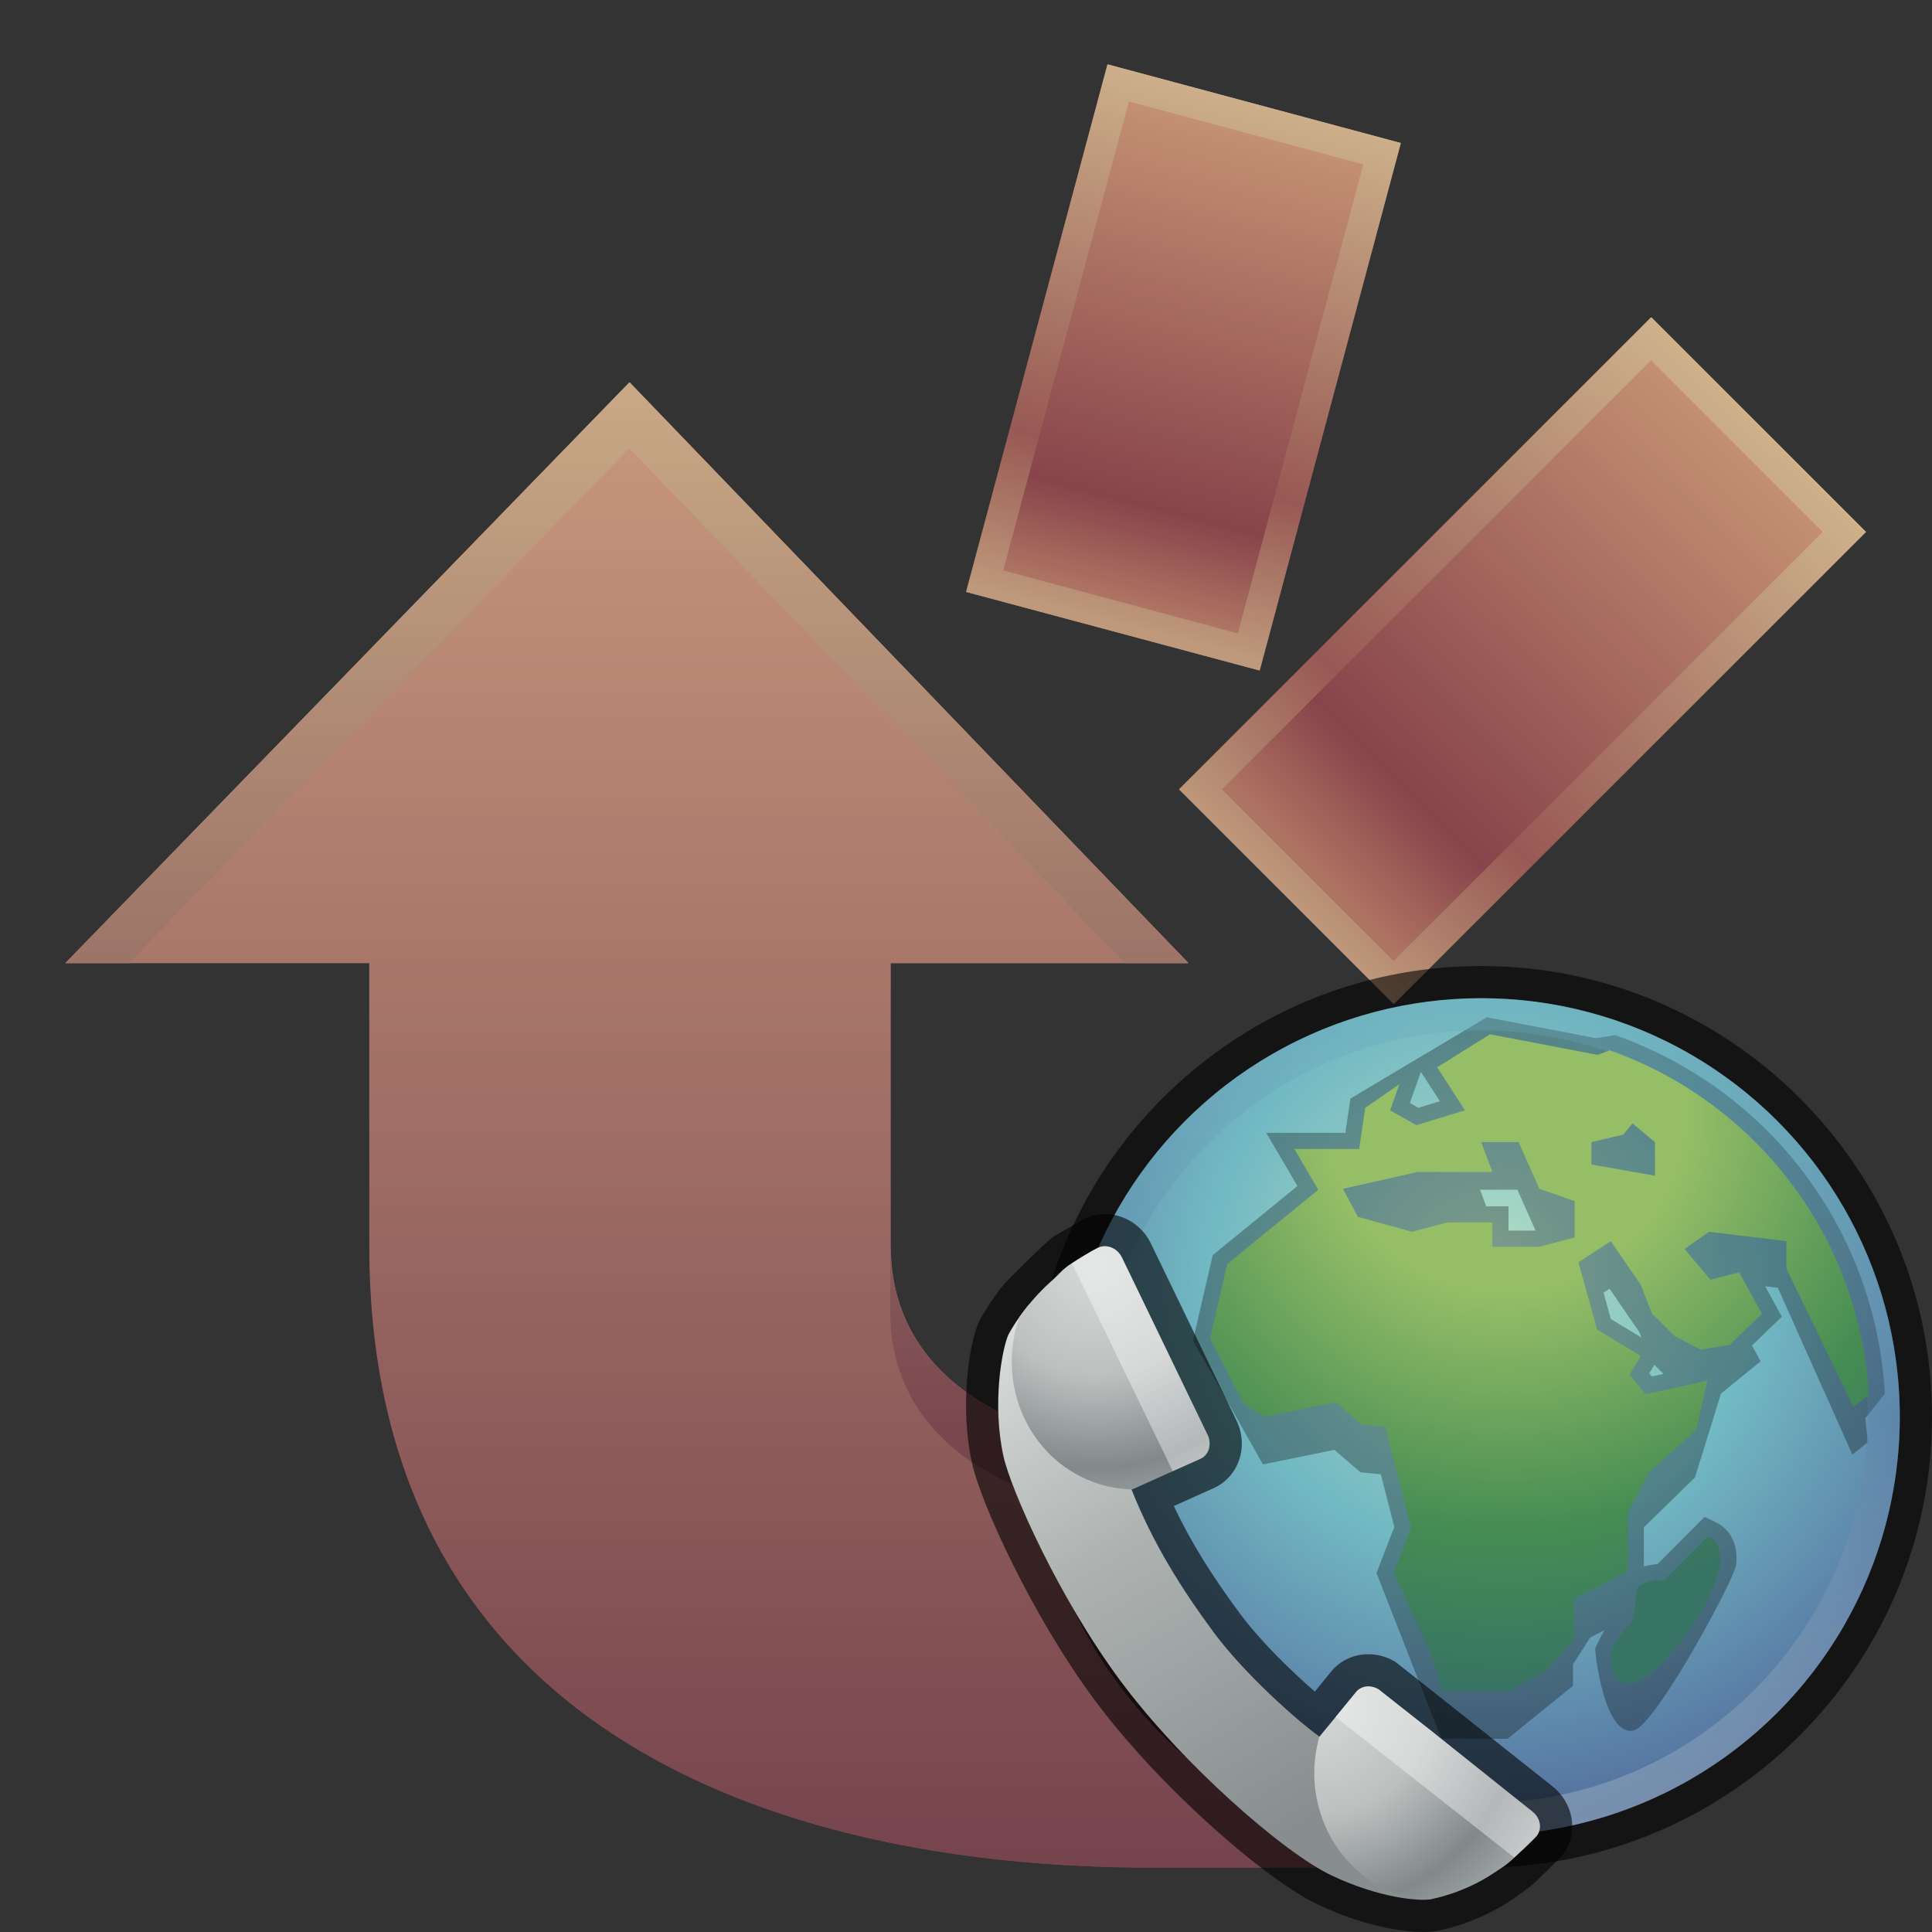 <?xml version="1.0" encoding="UTF-8"?>
<!DOCTYPE svg PUBLIC "-//W3C//DTD SVG 1.1 Tiny//EN" "http://www.w3.org/Graphics/SVG/1.1/DTD/svg11-tiny.dtd">
<svg baseProfile="tiny" height="60" viewBox="0 0 60 60" width="60" xmlns="http://www.w3.org/2000/svg" xmlns:xlink="http://www.w3.org/1999/xlink">
<rect x="0" y="0" width="60" height="60" fill="#333333" stroke="none"/>
<g>
<rect fill="none" height="60" width="60"/>
<linearGradient gradientTransform="matrix(1 0 0 1 2136.519 1393.98)" gradientUnits="userSpaceOnUse" id="SVGID_1_" x1="-2114.784" x2="-2114.784" y1="-1380.384" y2="-1334.48">
<stop offset="0" style="stop-color:#C6957B"/>
<stop offset="1" style="stop-color:#73414B"/>
</linearGradient>
<path d="M27.663,38.703V29.91h9.248L19.558,11.879L2.046,29.908h9.438v8.795  C11.483,53.568,23.851,58,35.753,58h5.67V44.909h-5.67C32.085,44.909,27.663,43.101,27.663,38.703z" fill="url(#SVGID_1_)"/>
<linearGradient gradientTransform="matrix(1 0 0 -1 -57.48 -6084.146)" gradientUnits="userSpaceOnUse" id="SVGID_2_" x1="76.955" x2="76.955" y1="-6096.328" y2="-6131.117">
<stop offset="0" style="stop-color:#C8A885"/>
<stop offset="1" style="stop-color:#73414B"/>
</linearGradient>
<polygon fill="url(#SVGID_2_)" points="19.558,13.92 34.94,29.908 36.905,29.908 19.558,11.879 2.046,29.908 4.022,29.908 "/>
<linearGradient gradientTransform="matrix(1 0 0 -1 -57.48 -6084.146)" gradientUnits="userSpaceOnUse" id="SVGID_3_" x1="96.417" x2="92.177" y1="-6087.156" y2="-6103.527">
<stop offset="0" style="stop-color:#CDB18B"/>
<stop offset="0.703" style="stop-color:#985954"/>
<stop offset="1" style="stop-color:#BE997B"/>
</linearGradient>
<polygon fill="url(#SVGID_3_)" points="30.015,18.383 34.405,2 43.507,4.441 39.124,20.822 "/>
<linearGradient gradientTransform="matrix(1 0 0 -1 -57.48 -6084.146)" gradientUnits="userSpaceOnUse" id="SVGID_4_" x1="96.123" x2="92.353" y1="-6088.268" y2="-6102.876">
<stop offset="0" style="stop-color:#C39072"/>
<stop offset="0.794" style="stop-color:#88444B"/>
<stop offset="1" style="stop-color:#AF7563"/>
</linearGradient>
<polygon fill="url(#SVGID_4_)" points="38.456,19.67 31.171,17.715 35.073,3.152 42.354,5.105 "/>
<linearGradient gradientTransform="matrix(1 0 0 -1 -57.48 -6084.146)" gradientUnits="userSpaceOnUse" id="SVGID_5_" x1="111.948" x2="97.459" y1="-6097.31" y2="-6112.153">
<stop offset="0" style="stop-color:#CDB18B"/>
<stop offset="0.703" style="stop-color:#985954"/>
<stop offset="1" style="stop-color:#BE997B"/>
</linearGradient>
<polygon fill="url(#SVGID_5_)" points="36.628,24.514 51.288,9.855 57.954,16.519 43.292,31.178 "/>
<linearGradient gradientTransform="matrix(1 0 0 -1 -57.48 -6084.146)" gradientUnits="userSpaceOnUse" id="SVGID_6_" x1="111.442" x2="98.247" y1="-6097.932" y2="-6111.245">
<stop offset="0" style="stop-color:#C39072"/>
<stop offset="0.794" style="stop-color:#88444B"/>
<stop offset="1" style="stop-color:#AF7563"/>
</linearGradient>
<polygon fill="url(#SVGID_6_)" points="43.292,29.848 37.96,24.514 51.288,11.188 56.622,16.519 "/>
<linearGradient gradientUnits="userSpaceOnUse" id="SVGID_7_" x1="34.543" x2="34.543" y1="12.17" y2="46.971">
<stop offset="0" style="stop-color:#C8A885"/>
<stop offset="1" style="stop-color:#73414B"/>
</linearGradient>
<path d="M35.753,44.909L35.753,44.909c-3.668-0.002-8.09-1.809-8.09-6.206v2.041  c0,4.393,4.422,6.209,8.09,6.209h5.67v-2.044H35.753z" fill="url(#SVGID_7_)"/>
<linearGradient gradientTransform="matrix(1 0 0 1 2136.519 1393.98)" gradientUnits="userSpaceOnUse" id="SVGID_8_" x1="-2114.799" x2="-2114.799" y1="-1380.384" y2="-1334.48">
<stop offset="0" style="stop-color:#C6957B"/>
<stop offset="1" style="stop-color:#73414B"/>
</linearGradient>
<path d="M27.648,38.703V29.91h9.248L19.543,11.879L2.031,29.908h9.438v8.795  C11.469,53.568,23.836,58,35.738,58h5.67V44.909h-5.67C32.07,44.909,27.648,43.101,27.648,38.703z" fill="url(#SVGID_8_)"/>
<linearGradient gradientTransform="matrix(1 0 0 -1 -57.48 -6084.146)" gradientUnits="userSpaceOnUse" id="SVGID_9_" x1="76.94" x2="76.94" y1="-6096.328" y2="-6131.117">
<stop offset="0" style="stop-color:#C8A885"/>
<stop offset="1" style="stop-color:#73414B"/>
</linearGradient>
<polygon fill="url(#SVGID_9_)" points="19.543,13.92 34.926,29.908 36.891,29.908 19.543,11.879 2.031,29.908 4.008,29.908 "/>
<linearGradient gradientTransform="matrix(1 0 0 -1 -57.48 -6084.146)" gradientUnits="userSpaceOnUse" id="SVGID_10_" x1="96.402" x2="92.162" y1="-6087.157" y2="-6103.528">
<stop offset="0" style="stop-color:#CDB18B"/>
<stop offset="0.703" style="stop-color:#985954"/>
<stop offset="1" style="stop-color:#BE997B"/>
</linearGradient>
<polygon fill="url(#SVGID_10_)" points="30,18.383 34.391,2 43.492,4.441 39.109,20.822 "/>
<linearGradient gradientTransform="matrix(1 0 0 -1 -57.48 -6084.146)" gradientUnits="userSpaceOnUse" id="SVGID_11_" x1="96.109" x2="92.339" y1="-6088.267" y2="-6102.876">
<stop offset="0" style="stop-color:#C39072"/>
<stop offset="0.794" style="stop-color:#88444B"/>
<stop offset="1" style="stop-color:#AF7563"/>
</linearGradient>
<polygon fill="url(#SVGID_11_)" points="38.441,19.67 31.156,17.715 35.059,3.152 42.34,5.105 "/>
<linearGradient gradientTransform="matrix(1 0 0 -1 -57.48 -6084.146)" gradientUnits="userSpaceOnUse" id="SVGID_12_" x1="111.934" x2="97.444" y1="-6097.31" y2="-6112.153">
<stop offset="0" style="stop-color:#CDB18B"/>
<stop offset="0.703" style="stop-color:#985954"/>
<stop offset="1" style="stop-color:#BE997B"/>
</linearGradient>
<polygon fill="url(#SVGID_12_)" points="36.613,24.514 51.273,9.855 57.939,16.519 43.277,31.178 "/>
<linearGradient gradientTransform="matrix(1 0 0 -1 -57.48 -6084.146)" gradientUnits="userSpaceOnUse" id="SVGID_13_" x1="111.428" x2="98.233" y1="-6097.933" y2="-6111.245">
<stop offset="0" style="stop-color:#C39072"/>
<stop offset="0.794" style="stop-color:#88444B"/>
<stop offset="1" style="stop-color:#AF7563"/>
</linearGradient>
<polygon fill="url(#SVGID_13_)" points="43.277,29.848 37.945,24.514 51.273,11.188 56.607,16.519 "/>
<linearGradient gradientUnits="userSpaceOnUse" id="SVGID_14_" x1="34.528" x2="34.528" y1="12.17" y2="46.971">
<stop offset="0" style="stop-color:#C8A885"/>
<stop offset="1" style="stop-color:#73414B"/>
</linearGradient>
<path d="M35.738,44.909L35.738,44.909c-3.668-0.002-8.09-1.809-8.09-6.206v2.041  c0,4.393,4.422,6.209,8.09,6.209h5.67v-2.044H35.738z" fill="url(#SVGID_14_)"/>
</g>
<g transform="matrix(1 0 0 1 30 30)">
<rect fill="none" height="30" width="30"/>
<path d="M16,0C8.28,0,2,6.279,2,14c0,7.719,6.28,14,14,14s14-6.281,14-14C30,6.279,23.72,0,16,0z" fill-opacity="0.6" stroke-opacity="0.6"/>
<radialGradient cx="-451.026" cy="-302.175" gradientTransform="matrix(0.35 0 0 0.35 173.95 115.321)" gradientUnits="userSpaceOnUse" id="SVGID_1__" r="48.906">
<stop offset="0" style="stop-color:#B4DFC6"/>
<stop offset="0.5" style="stop-color:#72B9C3"/>
<stop offset="1" style="stop-color:#546F9F"/>
</radialGradient>
<circle cx="16" cy="14" fill="url(#SVGID_1__)" r="13"/>
<path d="M28.536,13.287c-0.288-5.078-3.577-9.449-8.38-11.141l-0.585,0.096l-3.397-0.65l-4.235,2.525l-0.159,1.064  H9.322l0.971,1.652L7.662,8.979l-0.613,2.65l2.173,3.85l2.218-0.453l0.81,0.697l0.633,0.063l0.418,1.633l-0.552,1.432L14.763,24  h2.053l2.035-1.645v-0.67l0.537-0.834l0.444-0.227c-0.113,0.172-0.29,0.566-0.29,0.566c-0.019,0.135,0.289,2.756,1.192,2.551  c0.686-0.156,3.135-4.705,3.182-5.139c0.093-0.855-0.373-1.209-0.659-1.342l-0.318-0.15l-1.462,1.465  c-0.157,0.012-0.298,0.039-0.426,0.076v-1.217l1.588-1.551l0.808-2.604l1.231-1.002l-0.27-0.49l0.929-0.895l-0.519-0.945  l0.395,0.047l2.313,5.178L28,14.795c-0.015-0.254-0.042-0.502-0.071-0.752L28.536,13.287z M16.156,7.463l-0.193-0.516h1.161  l0.565,1.271h-0.841V7.463H16.156z M19.987,10.023l0.927,1.354l0.063,0.162l-0.95-0.574L19.8,10.146L19.987,10.023z M21.381,12.387  l0.28,0.281l-0.362,0.08l-0.082-0.1L21.381,12.387z M14.127,3.285l0.59,0.914l-0.67,0.205l-0.262-0.15L14.127,3.285z" fill-opacity="0.3" stroke-opacity="0.3"/>
<linearGradient gradientUnits="userSpaceOnUse" id="SVGID_2__" x1="15.999" x2="15.999" y1="1.062" y2="27.132">
<stop offset="0" style="stop-color:#6DACBC"/>
<stop offset="0.497" style="stop-color:#5778A3"/>
<stop offset="1" style="stop-color:#D3E0D8"/>
</linearGradient>
<path d="M16,1C8.821,1,3,6.82,3,14c0,7.182,5.821,13,13,13c7.182,0,13-5.818,13-13  C29,6.82,23.182,1,16,1z M16,26C9.383,26,4,20.617,4,14S9.383,2,16,2s12,5.383,12,12S22.617,26,16,26z" fill="url(#SVGID_2__)" fill-opacity="0.3" stroke-opacity="0.3"/>
<radialGradient cx="16.75" cy="4.499" gradientUnits="userSpaceOnUse" id="SVGID_3__" r="15.417">
<stop offset="0" style="stop-color:#96BE67"/>
<stop offset="0.315" style="stop-color:#96BE67"/>
<stop offset="0.727" style="stop-color:#468D53"/>
<stop offset="1" style="stop-color:#387463"/>
</radialGradient>
<path d="M23.044,17.713l-1.353,1.355c0,0-0.818,0-0.856,0.324c-0.018,0.141-0.063,0.744-0.201,1.057  c-0.272,0.188-0.597,0.813-0.597,0.813s-0.169,1.205,0.734,1C21.669,22.059,24.434,18.367,23.044,17.713z" fill="url(#SVGID_3__)"/>
<radialGradient cx="16.75" cy="4.5" gradientUnits="userSpaceOnUse" id="SVGID_4__" r="17.833">
<stop offset="0" style="stop-color:#96BE67"/>
<stop offset="0.315" style="stop-color:#96BE67"/>
<stop offset="0.727" style="stop-color:#468D53"/>
<stop offset="1" style="stop-color:#387463"/>
</radialGradient>
<path d="M19.99,2.619c-0.222,0.084-0.374,0.141-0.374,0.141l-3.344-0.639l-1.64,1.025l0.863,1.336  l-1.509,0.463l-0.813-0.463l0.286-0.811l-1.06,0.734L12.21,5.682h-2.014l0.745,1.268L8.11,9.258l-0.533,2.305l1.051,2.035L9.259,14  l2.218-0.453l0.81,0.695l0.736,0.072l0.801,3.135l-0.533,1.385l1.178,2.605l0.332,1.08h2.053l1.16-0.627l0.875-1.016v-1.23  l1.663-0.848v-1.822l0.658-1.25l1.467-1.32l0.351-1.531l-1.919,0.428l-0.505-0.615l0.359-0.574l-1.363-0.824l-0.581-2.088  l1.007-0.656l0.927,1.352l0.349,0.893l0.696,0.697l0.813,0.424l0.903-0.145l1.003-0.965l-0.706-1.289L23.12,9.744l-0.804-0.957  l0.764-0.533l2.397,0.291v0.852l2.086,4.299l0.474-0.379C27.756,8.359,24.48,4.199,19.99,2.619z M18.901,8.428l-1.095,0.291h-1.458  V7.963h-1.394l-1.103,0.291L12.17,7.789L11.705,6.92l2.321-0.523h2.322L16,5.469h1.161l0.646,1.451l1.095,0.383V8.428z   M21.397,6.514l-1.974-0.35V5.469l0.987-0.232l0.29-0.348l0.696,0.58V6.514z" fill="url(#SVGID_4__)"/>
<path d="M2.73,8.398C2.449,8.582,1.209,9.846,1.185,9.875c-0.489,0.596-0.786,1.178-0.795,1.197  c-0.308,0.727-0.585,2.615-0.205,4.359c0.282,1.289,1.901,4.789,3.796,7.348c2.016,2.721,5.333,5.609,6.953,6.371  c1.669,0.787,2.914,0.85,3.256,0.85c0.176,0,0.325-0.014,0.459-0.039c0.1-0.018,1.208-0.223,2.326-0.977  c0,0,0.467-0.314,0.729-0.555c0.02-0.018,0.786-0.768,0.799-0.785c0.247-0.311,0.358-0.701,0.312-1.102  c-0.049-0.416-0.27-0.805-0.605-1.068c0,0-4.841-3.844-4.875-3.863c-0.257-0.156-0.547-0.238-0.841-0.238  c-0.458,0-0.881,0.199-1.161,0.549l-0.5,0.611c-0.726-0.627-1.689-1.563-2.338-2.438c-0.884-1.193-1.535-2.25-2.041-3.324  l1.232-0.553c0.369-0.166,0.646-0.467,0.786-0.85c0.146-0.396,0.12-0.852-0.067-1.244L5.742,8.617  c-0.269-0.557-0.83-0.914-1.431-0.914c-0.217,0-0.427,0.045-0.622,0.135L2.73,8.398z" fill-opacity="0.6" stroke-opacity="0.6"/>
<linearGradient gradientUnits="userSpaceOnUse" id="SVGID_5__" x1="-0.287" x2="10.213" y1="8.442" y2="26.775">
<stop offset="0" style="stop-color:#ECEFED"/>
<stop offset="0.521" style="stop-color:#ADB2B1"/>
<stop offset="1" style="stop-color:#888E8F"/>
</linearGradient>
<path d="M5.143,16.264c0.67,1.684,1.561,3.094,2.548,4.428c0.95,1.281,2.554,2.713,3.286,3.242l3.479,5.045  c-0.384,0.076-1.622-0.037-3.097-0.732c-1.477-0.695-4.652-3.467-6.575-6.063c-1.922-2.594-3.398-5.941-3.622-6.965  c-0.352-1.611-0.051-3.287,0.148-3.756c0,0,0.213-0.426,0.646-0.951C2.142,10.285,5.143,16.264,5.143,16.264z" fill="url(#SVGID_5__)"/>
<radialGradient cx="10.891" cy="22.911" gradientUnits="userSpaceOnUse" id="SVGID_6__" r="8.667">
<stop offset="0" style="stop-color:#D3D7D5"/>
<stop offset="0.042" style="stop-color:#D3D7D5"/>
<stop offset="0.4" style="stop-color:#BDC0BF"/>
<stop offset="0.733" style="stop-color:#82898B"/>
<stop offset="1" style="stop-color:#ACB2B1"/>
</radialGradient>
<path d="M17.592,26.262l-3.165-2.527l-1.612-1.27c-0.241-0.146-0.541-0.119-0.703,0.084l-0.635,0.775v0.002  l-0.5,0.607c0-0.002-0.002-0.006-0.003-0.006c-0.565,2.01,0.43,4.135,2.343,4.865c0.253,0.094,0.509,0.162,0.765,0.201  c0.16,0.004,0.291,0,0.375-0.016c0,0,0.987-0.168,1.959-0.824c0.324-0.217,0.353-0.223,0.614-0.463c0.001-0.002,0-0.004,0.002-0.006  c0.515-0.471,0.689-0.664,0.689-0.664C17.898,26.799,17.842,26.457,17.592,26.262z" fill="url(#SVGID_6__)"/>
<path d="M11.477,23.324l0.635-0.775c0.162-0.203,0.462-0.23,0.703-0.084l1.612,1.27l3.165,2.527  c0.25,0.195,0.307,0.537,0.129,0.76c0,0-0.176,0.193-0.693,0.668L11.477,23.324z" fill="#FFFFFF" fill-opacity="0.4" stroke-opacity="0.4"/>
<radialGradient cx="-162.367" cy="-37.595" gradientTransform="matrix(0.989 0.147 -0.147 0.989 159.067 70.322)" gradientUnits="userSpaceOnUse" id="SVGID_7__" r="8.617">
<stop offset="0" style="stop-color:#D3D7D5"/>
<stop offset="0.042" style="stop-color:#D3D7D5"/>
<stop offset="0.4" style="stop-color:#BDC0BF"/>
<stop offset="0.733" style="stop-color:#82898B"/>
<stop offset="1" style="stop-color:#ACB2B1"/>
</radialGradient>
<path d="M7.502,14.557l-2.66-5.506C4.701,8.762,4.371,8.625,4.104,8.748c0,0-0.232,0.105-0.813,0.479  c0,0.002-0.001,0-0.002,0.002C2.973,9.432,2.947,9.523,2.634,9.801c-0.434,0.389-0.758,0.793-0.978,1.105  c-0.721,2.08,0.275,4.35,2.266,5.109c0.406,0.154,0.822,0.23,1.236,0.242l1.266-0.57l0.853-0.381  C7.545,15.186,7.643,14.85,7.502,14.557z" fill="url(#SVGID_7__)"/>
<path d="M3.29,9.229c0.581-0.375,0.813-0.48,0.813-0.48c0.268-0.123,0.598,0.014,0.738,0.303  l2.66,5.506c0.141,0.293,0.043,0.629-0.226,0.75l-0.853,0.381L3.29,9.229z" fill="#FFFFFF" fill-opacity="0.4" stroke-opacity="0.4"/>
</g>
</svg>
